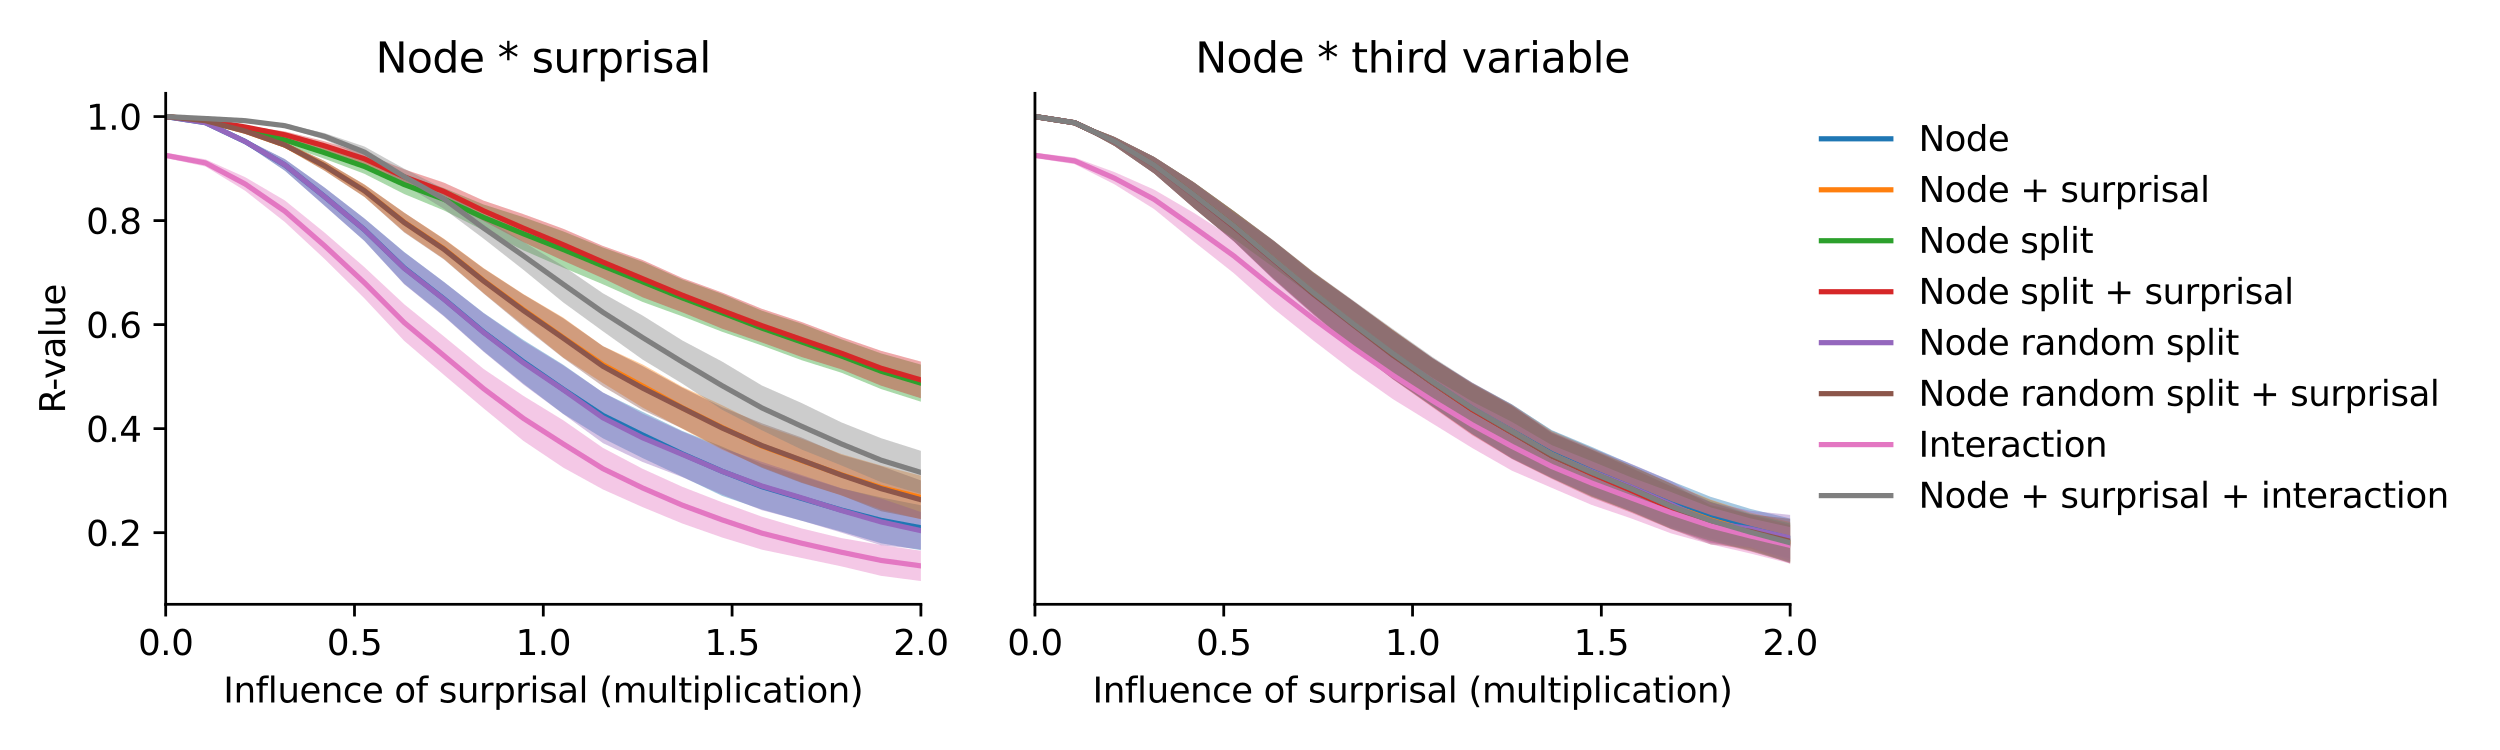 <?xml version="1.0" encoding="utf-8" standalone="no"?>
<!DOCTYPE svg PUBLIC "-//W3C//DTD SVG 1.1//EN"
  "http://www.w3.org/Graphics/SVG/1.1/DTD/svg11.dtd">
<svg xmlns:xlink="http://www.w3.org/1999/xlink" width="720pt" height="216pt" viewBox="0 0 720 216" xmlns="http://www.w3.org/2000/svg" version="1.1">
 <defs>
  <style type="text/css">*{stroke-linejoin: round; stroke-linecap: butt}</style>
 </defs>
 <g id="figure_1">
  <g id="patch_1">
   <path d="M 0 216 
L 720 216 
L 720 0 
L 0 0 
z
" style="fill: #ffffff"/>
  </g>
  <g id="axes_1">
   <g id="patch_2">
    <path d="M 47.72 174.04 
L 265.215 174.04 
L 265.215 26.88 
L 47.72 26.88 
z
" style="fill: #ffffff"/>
   </g>
   <g id="PolyCollection_1">
    <path d="M 47.72 33.569 
L 47.72 33.569 
L 59.167 35.587 
L 70.614 41.447 
L 82.061 49.201 
L 93.508 59.249 
L 104.956 69.384 
L 116.403 81.74 
L 127.85 90.971 
L 139.297 101.178 
L 150.744 110.507 
L 162.191 119.184 
L 173.638 126.24 
L 185.085 131.941 
L 196.532 137.318 
L 207.979 142.823 
L 219.427 146.744 
L 230.874 149.972 
L 242.321 153.114 
L 253.768 156.461 
L 265.215 158.475 
L 265.215 145.524 
L 265.215 145.524 
L 253.768 143.266 
L 242.321 140.676 
L 230.874 137.116 
L 219.427 133.585 
L 207.979 128.634 
L 196.532 124.135 
L 185.085 118.618 
L 173.638 113.053 
L 162.191 105.03 
L 150.744 97.915 
L 139.297 90.129 
L 127.85 81.204 
L 116.403 72.581 
L 104.956 62.929 
L 93.508 54.06 
L 82.061 45.85 
L 70.614 40.083 
L 59.167 35.065 
L 47.72 33.569 
z
" clip-path="url(#p3dd2cc34b3)" style="fill: #1f77b4; fill-opacity: 0.4"/>
   </g>
   <g id="PolyCollection_2">
    <path d="M 47.72 33.569 
L 47.72 33.569 
L 59.167 34.904 
L 70.614 38.103 
L 82.061 42.566 
L 93.508 49.161 
L 104.956 56.701 
L 116.403 66.764 
L 127.85 74.563 
L 139.297 84.445 
L 150.744 93.707 
L 162.191 102.965 
L 173.638 110.347 
L 185.085 117.396 
L 196.532 123.494 
L 207.979 129.55 
L 219.427 134.528 
L 230.874 138.934 
L 242.321 142.704 
L 253.768 146.776 
L 265.215 149.563 
L 265.215 136.987 
L 265.215 136.987 
L 253.768 134.085 
L 242.321 130.751 
L 230.874 126.36 
L 219.427 122.405 
L 207.979 116.7 
L 196.532 111.414 
L 185.085 104.981 
L 173.638 99.681 
L 162.191 91.455 
L 150.744 84.703 
L 139.297 77.233 
L 127.85 68.759 
L 116.403 61.252 
L 104.956 53.127 
L 93.508 46.401 
L 82.061 41.016 
L 70.614 37.448 
L 59.167 34.624 
L 47.72 33.569 
z
" clip-path="url(#p3dd2cc34b3)" style="fill: #ff7f0e; fill-opacity: 0.4"/>
   </g>
   <g id="PolyCollection_3">
    <path d="M 47.72 33.569 
L 47.72 33.569 
L 59.167 35.055 
L 70.614 38.088 
L 82.061 41.717 
L 93.508 45.755 
L 104.956 50.06 
L 116.403 55.882 
L 127.85 60.607 
L 139.297 66.384 
L 150.744 72.104 
L 162.191 77.08 
L 173.638 81.884 
L 185.085 86.966 
L 196.532 91.123 
L 207.979 95.555 
L 219.427 99.516 
L 230.874 103.748 
L 242.321 107.349 
L 253.768 112.06 
L 265.215 115.691 
L 265.215 105.007 
L 265.215 105.007 
L 253.768 101.787 
L 242.321 97.713 
L 230.874 93.23 
L 219.427 89.483 
L 207.979 84.642 
L 196.532 80.497 
L 185.085 75.378 
L 173.638 71.295 
L 162.191 66.627 
L 150.744 62.562 
L 139.297 58.9 
L 127.85 54.167 
L 116.403 50.424 
L 104.956 45.839 
L 93.508 42.245 
L 82.061 38.905 
L 70.614 36.797 
L 59.167 34.763 
L 47.72 33.569 
z
" clip-path="url(#p3dd2cc34b3)" style="fill: #2ca02c; fill-opacity: 0.4"/>
   </g>
   <g id="PolyCollection_4">
    <path d="M 47.72 33.57 
L 47.72 33.57 
L 59.167 34.775 
L 70.614 36.971 
L 82.061 39.806 
L 93.508 43.335 
L 104.956 47.339 
L 116.403 53.062 
L 127.85 57.752 
L 139.297 63.671 
L 150.744 69.751 
L 162.191 75.078 
L 173.638 80.142 
L 185.085 85.647 
L 196.532 89.974 
L 207.979 94.667 
L 219.427 98.641 
L 230.874 102.828 
L 242.321 106.387 
L 253.768 111.094 
L 265.215 114.708 
L 265.215 104.133 
L 265.215 104.133 
L 253.768 101.038 
L 242.321 97.077 
L 230.874 92.744 
L 219.427 88.941 
L 207.979 84.254 
L 196.532 80.085 
L 185.085 74.893 
L 173.638 70.831 
L 162.191 65.876 
L 150.744 61.672 
L 139.297 57.79 
L 127.85 52.601 
L 116.403 48.767 
L 104.956 44.132 
L 93.508 40.692 
L 82.061 37.859 
L 70.614 36.179 
L 59.167 34.574 
L 47.72 33.57 
z
" clip-path="url(#p3dd2cc34b3)" style="fill: #d62728; fill-opacity: 0.4"/>
   </g>
   <g id="PolyCollection_5">
    <path d="M 47.72 33.569 
L 47.72 33.569 
L 59.167 35.589 
L 70.614 41.461 
L 82.061 49.157 
L 93.508 59.306 
L 104.956 69.407 
L 116.403 81.879 
L 127.85 91.14 
L 139.297 101.323 
L 150.744 110.764 
L 162.191 119.236 
L 173.638 127.615 
L 185.085 133.06 
L 196.532 137.434 
L 207.979 142.457 
L 219.427 146.948 
L 230.874 149.978 
L 242.321 153.402 
L 253.768 157.049 
L 265.215 158.22 
L 265.215 147.451 
L 265.215 147.451 
L 253.768 143.575 
L 242.321 140.634 
L 230.874 136.805 
L 219.427 133.02 
L 207.979 129.04 
L 196.532 124.312 
L 185.085 119.13 
L 173.638 113.039 
L 162.191 105.231 
L 150.744 98.249 
L 139.297 90.213 
L 127.85 81.215 
L 116.403 72.644 
L 104.956 62.947 
L 93.508 54.042 
L 82.061 45.836 
L 70.614 40.072 
L 59.167 35.07 
L 47.72 33.569 
z
" clip-path="url(#p3dd2cc34b3)" style="fill: #9467bd; fill-opacity: 0.4"/>
   </g>
   <g id="PolyCollection_6">
    <path d="M 47.72 33.57 
L 47.72 33.57 
L 59.167 34.907 
L 70.614 38.11 
L 82.061 42.564 
L 93.508 49.215 
L 104.956 56.743 
L 116.403 66.945 
L 127.85 74.721 
L 139.297 84.56 
L 150.744 94.072 
L 162.191 103.095 
L 173.638 111.276 
L 185.085 118.11 
L 196.532 123.415 
L 207.979 129.256 
L 219.427 134.747 
L 230.874 139.088 
L 242.321 142.668 
L 253.768 147.241 
L 265.215 149.496 
L 265.215 138.362 
L 265.215 138.362 
L 253.768 134.238 
L 242.321 131.001 
L 230.874 126.003 
L 219.427 121.905 
L 207.979 117.273 
L 196.532 111.672 
L 185.085 105.449 
L 173.638 99.692 
L 162.191 91.654 
L 150.744 84.803 
L 139.297 77.339 
L 127.85 68.858 
L 116.403 61.228 
L 104.956 53.162 
L 93.508 46.377 
L 82.061 40.995 
L 70.614 37.439 
L 59.167 34.624 
L 47.72 33.57 
z
" clip-path="url(#p3dd2cc34b3)" style="fill: #8c564b; fill-opacity: 0.4"/>
   </g>
   <g id="PolyCollection_7">
    <path d="M 47.72 43.974 
L 47.72 45.524 
L 59.167 47.953 
L 70.614 54.961 
L 82.061 63.97 
L 93.508 74.612 
L 104.956 85.936 
L 116.403 98.167 
L 127.85 107.964 
L 139.297 117.625 
L 150.744 126.981 
L 162.191 134.661 
L 173.638 140.961 
L 185.085 146.063 
L 196.532 150.785 
L 207.979 154.804 
L 219.427 158.305 
L 230.874 160.712 
L 242.321 163.121 
L 253.768 165.852 
L 265.215 167.351 
L 265.215 158.604 
L 265.215 158.604 
L 253.768 156.964 
L 242.321 154.966 
L 230.874 152.19 
L 219.427 148.806 
L 207.979 144.66 
L 196.532 140.211 
L 185.085 135.02 
L 173.638 128.988 
L 162.191 121.023 
L 150.744 114.018 
L 139.297 106.275 
L 127.85 96.88 
L 116.403 87.617 
L 104.956 76.939 
L 93.508 67.015 
L 82.061 57.744 
L 70.614 51.033 
L 59.167 45.888 
L 47.72 43.974 
z
" clip-path="url(#p3dd2cc34b3)" style="fill: #e377c2; fill-opacity: 0.4"/>
   </g>
   <g id="PolyCollection_8">
    <path d="M 47.72 33.569 
L 47.72 33.569 
L 59.167 34.182 
L 70.614 34.924 
L 82.061 36.739 
L 93.508 40.235 
L 104.956 45.425 
L 116.403 53.139 
L 127.85 60.183 
L 139.297 68.747 
L 150.744 77.715 
L 162.191 87.082 
L 173.638 95.404 
L 185.085 103.578 
L 196.532 110.506 
L 207.979 118.032 
L 219.427 123.929 
L 230.874 129.473 
L 242.321 134.053 
L 253.768 138.871 
L 265.215 142.273 
L 265.215 129.842 
L 265.215 129.842 
L 253.768 126.206 
L 242.321 121.65 
L 230.874 116.077 
L 219.427 111.025 
L 207.979 104.138 
L 196.532 98.065 
L 185.085 90.884 
L 173.638 84.469 
L 162.191 76.626 
L 150.744 69.639 
L 139.297 62.668 
L 127.85 54.39 
L 116.403 48.576 
L 104.956 42.199 
L 93.508 38.347 
L 82.061 35.678 
L 70.614 34.601 
L 59.167 34.092 
L 47.72 33.569 
z
" clip-path="url(#p3dd2cc34b3)" style="fill: #7f7f7f; fill-opacity: 0.4"/>
   </g>
   <g id="matplotlib.axis_1">
    <g id="xtick_1">
     <g id="line2d_1">
      <defs>
       <path id="m1a118c724c" d="M 0 0 
L 0 3.5 
" style="stroke: #000000; stroke-width: 0.8"/>
      </defs>
      <g>
       <use xlink:href="#m1a118c724c" x="47.72" y="174.04" style="stroke: #000000; stroke-width: 0.8"/>
      </g>
     </g>
     <g id="text_1">
      <!-- 0.0 -->
      <g transform="translate(39.768 188.638)scale(0.1 -0.1)">
       <defs>
        <path id="DejaVuSans-30" d="M 2034 4250 
Q 1547 4250 1301 3770 
Q 1056 3291 1056 2328 
Q 1056 1369 1301 889 
Q 1547 409 2034 409 
Q 2525 409 2770 889 
Q 3016 1369 3016 2328 
Q 3016 3291 2770 3770 
Q 2525 4250 2034 4250 
z
M 2034 4750 
Q 2819 4750 3233 4129 
Q 3647 3509 3647 2328 
Q 3647 1150 3233 529 
Q 2819 -91 2034 -91 
Q 1250 -91 836 529 
Q 422 1150 422 2328 
Q 422 3509 836 4129 
Q 1250 4750 2034 4750 
z
" transform="scale(0.016)"/>
        <path id="DejaVuSans-2e" d="M 684 794 
L 1344 794 
L 1344 0 
L 684 0 
L 684 794 
z
" transform="scale(0.016)"/>
       </defs>
       <use xlink:href="#DejaVuSans-30"/>
       <use xlink:href="#DejaVuSans-2e" x="63.623"/>
       <use xlink:href="#DejaVuSans-30" x="95.41"/>
      </g>
     </g>
    </g>
    <g id="xtick_2">
     <g id="line2d_2">
      <g>
       <use xlink:href="#m1a118c724c" x="102.094" y="174.04" style="stroke: #000000; stroke-width: 0.8"/>
      </g>
     </g>
     <g id="text_2">
      <!-- 0.5 -->
      <g transform="translate(94.142 188.638)scale(0.1 -0.1)">
       <defs>
        <path id="DejaVuSans-35" d="M 691 4666 
L 3169 4666 
L 3169 4134 
L 1269 4134 
L 1269 2991 
Q 1406 3038 1543 3061 
Q 1681 3084 1819 3084 
Q 2600 3084 3056 2656 
Q 3513 2228 3513 1497 
Q 3513 744 3044 326 
Q 2575 -91 1722 -91 
Q 1428 -91 1123 -41 
Q 819 9 494 109 
L 494 744 
Q 775 591 1075 516 
Q 1375 441 1709 441 
Q 2250 441 2565 725 
Q 2881 1009 2881 1497 
Q 2881 1984 2565 2268 
Q 2250 2553 1709 2553 
Q 1456 2553 1204 2497 
Q 953 2441 691 2322 
L 691 4666 
z
" transform="scale(0.016)"/>
       </defs>
       <use xlink:href="#DejaVuSans-30"/>
       <use xlink:href="#DejaVuSans-2e" x="63.623"/>
       <use xlink:href="#DejaVuSans-35" x="95.41"/>
      </g>
     </g>
    </g>
    <g id="xtick_3">
     <g id="line2d_3">
      <g>
       <use xlink:href="#m1a118c724c" x="156.468" y="174.04" style="stroke: #000000; stroke-width: 0.8"/>
      </g>
     </g>
     <g id="text_3">
      <!-- 1.0 -->
      <g transform="translate(148.516 188.638)scale(0.1 -0.1)">
       <defs>
        <path id="DejaVuSans-31" d="M 794 531 
L 1825 531 
L 1825 4091 
L 703 3866 
L 703 4441 
L 1819 4666 
L 2450 4666 
L 2450 531 
L 3481 531 
L 3481 0 
L 794 0 
L 794 531 
z
" transform="scale(0.016)"/>
       </defs>
       <use xlink:href="#DejaVuSans-31"/>
       <use xlink:href="#DejaVuSans-2e" x="63.623"/>
       <use xlink:href="#DejaVuSans-30" x="95.41"/>
      </g>
     </g>
    </g>
    <g id="xtick_4">
     <g id="line2d_4">
      <g>
       <use xlink:href="#m1a118c724c" x="210.841" y="174.04" style="stroke: #000000; stroke-width: 0.8"/>
      </g>
     </g>
     <g id="text_4">
      <!-- 1.5 -->
      <g transform="translate(202.89 188.638)scale(0.1 -0.1)">
       <use xlink:href="#DejaVuSans-31"/>
       <use xlink:href="#DejaVuSans-2e" x="63.623"/>
       <use xlink:href="#DejaVuSans-35" x="95.41"/>
      </g>
     </g>
    </g>
    <g id="xtick_5">
     <g id="line2d_5">
      <g>
       <use xlink:href="#m1a118c724c" x="265.215" y="174.04" style="stroke: #000000; stroke-width: 0.8"/>
      </g>
     </g>
     <g id="text_5">
      <!-- 2.0 -->
      <g transform="translate(257.263 188.638)scale(0.1 -0.1)">
       <defs>
        <path id="DejaVuSans-32" d="M 1228 531 
L 3431 531 
L 3431 0 
L 469 0 
L 469 531 
Q 828 903 1448 1529 
Q 2069 2156 2228 2338 
Q 2531 2678 2651 2914 
Q 2772 3150 2772 3378 
Q 2772 3750 2511 3984 
Q 2250 4219 1831 4219 
Q 1534 4219 1204 4116 
Q 875 4013 500 3803 
L 500 4441 
Q 881 4594 1212 4672 
Q 1544 4750 1819 4750 
Q 2544 4750 2975 4387 
Q 3406 4025 3406 3419 
Q 3406 3131 3298 2873 
Q 3191 2616 2906 2266 
Q 2828 2175 2409 1742 
Q 1991 1309 1228 531 
z
" transform="scale(0.016)"/>
       </defs>
       <use xlink:href="#DejaVuSans-32"/>
       <use xlink:href="#DejaVuSans-2e" x="63.623"/>
       <use xlink:href="#DejaVuSans-30" x="95.41"/>
      </g>
     </g>
    </g>
    <g id="text_6">
     <!-- Influence of surprisal (multiplication) -->
     <g transform="translate(64.321 202.317)scale(0.1 -0.1)">
      <defs>
       <path id="DejaVuSans-49" d="M 628 4666 
L 1259 4666 
L 1259 0 
L 628 0 
L 628 4666 
z
" transform="scale(0.016)"/>
       <path id="DejaVuSans-6e" d="M 3513 2113 
L 3513 0 
L 2938 0 
L 2938 2094 
Q 2938 2591 2744 2837 
Q 2550 3084 2163 3084 
Q 1697 3084 1428 2787 
Q 1159 2491 1159 1978 
L 1159 0 
L 581 0 
L 581 3500 
L 1159 3500 
L 1159 2956 
Q 1366 3272 1645 3428 
Q 1925 3584 2291 3584 
Q 2894 3584 3203 3211 
Q 3513 2838 3513 2113 
z
" transform="scale(0.016)"/>
       <path id="DejaVuSans-66" d="M 2375 4863 
L 2375 4384 
L 1825 4384 
Q 1516 4384 1395 4259 
Q 1275 4134 1275 3809 
L 1275 3500 
L 2222 3500 
L 2222 3053 
L 1275 3053 
L 1275 0 
L 697 0 
L 697 3053 
L 147 3053 
L 147 3500 
L 697 3500 
L 697 3744 
Q 697 4328 969 4595 
Q 1241 4863 1831 4863 
L 2375 4863 
z
" transform="scale(0.016)"/>
       <path id="DejaVuSans-6c" d="M 603 4863 
L 1178 4863 
L 1178 0 
L 603 0 
L 603 4863 
z
" transform="scale(0.016)"/>
       <path id="DejaVuSans-75" d="M 544 1381 
L 544 3500 
L 1119 3500 
L 1119 1403 
Q 1119 906 1312 657 
Q 1506 409 1894 409 
Q 2359 409 2629 706 
Q 2900 1003 2900 1516 
L 2900 3500 
L 3475 3500 
L 3475 0 
L 2900 0 
L 2900 538 
Q 2691 219 2414 64 
Q 2138 -91 1772 -91 
Q 1169 -91 856 284 
Q 544 659 544 1381 
z
M 1991 3584 
L 1991 3584 
z
" transform="scale(0.016)"/>
       <path id="DejaVuSans-65" d="M 3597 1894 
L 3597 1613 
L 953 1613 
Q 991 1019 1311 708 
Q 1631 397 2203 397 
Q 2534 397 2845 478 
Q 3156 559 3463 722 
L 3463 178 
Q 3153 47 2828 -22 
Q 2503 -91 2169 -91 
Q 1331 -91 842 396 
Q 353 884 353 1716 
Q 353 2575 817 3079 
Q 1281 3584 2069 3584 
Q 2775 3584 3186 3129 
Q 3597 2675 3597 1894 
z
M 3022 2063 
Q 3016 2534 2758 2815 
Q 2500 3097 2075 3097 
Q 1594 3097 1305 2825 
Q 1016 2553 972 2059 
L 3022 2063 
z
" transform="scale(0.016)"/>
       <path id="DejaVuSans-63" d="M 3122 3366 
L 3122 2828 
Q 2878 2963 2633 3030 
Q 2388 3097 2138 3097 
Q 1578 3097 1268 2742 
Q 959 2388 959 1747 
Q 959 1106 1268 751 
Q 1578 397 2138 397 
Q 2388 397 2633 464 
Q 2878 531 3122 666 
L 3122 134 
Q 2881 22 2623 -34 
Q 2366 -91 2075 -91 
Q 1284 -91 818 406 
Q 353 903 353 1747 
Q 353 2603 823 3093 
Q 1294 3584 2113 3584 
Q 2378 3584 2631 3529 
Q 2884 3475 3122 3366 
z
" transform="scale(0.016)"/>
       <path id="DejaVuSans-20" transform="scale(0.016)"/>
       <path id="DejaVuSans-6f" d="M 1959 3097 
Q 1497 3097 1228 2736 
Q 959 2375 959 1747 
Q 959 1119 1226 758 
Q 1494 397 1959 397 
Q 2419 397 2687 759 
Q 2956 1122 2956 1747 
Q 2956 2369 2687 2733 
Q 2419 3097 1959 3097 
z
M 1959 3584 
Q 2709 3584 3137 3096 
Q 3566 2609 3566 1747 
Q 3566 888 3137 398 
Q 2709 -91 1959 -91 
Q 1206 -91 779 398 
Q 353 888 353 1747 
Q 353 2609 779 3096 
Q 1206 3584 1959 3584 
z
" transform="scale(0.016)"/>
       <path id="DejaVuSans-73" d="M 2834 3397 
L 2834 2853 
Q 2591 2978 2328 3040 
Q 2066 3103 1784 3103 
Q 1356 3103 1142 2972 
Q 928 2841 928 2578 
Q 928 2378 1081 2264 
Q 1234 2150 1697 2047 
L 1894 2003 
Q 2506 1872 2764 1633 
Q 3022 1394 3022 966 
Q 3022 478 2636 193 
Q 2250 -91 1575 -91 
Q 1294 -91 989 -36 
Q 684 19 347 128 
L 347 722 
Q 666 556 975 473 
Q 1284 391 1588 391 
Q 1994 391 2212 530 
Q 2431 669 2431 922 
Q 2431 1156 2273 1281 
Q 2116 1406 1581 1522 
L 1381 1569 
Q 847 1681 609 1914 
Q 372 2147 372 2553 
Q 372 3047 722 3315 
Q 1072 3584 1716 3584 
Q 2034 3584 2315 3537 
Q 2597 3491 2834 3397 
z
" transform="scale(0.016)"/>
       <path id="DejaVuSans-72" d="M 2631 2963 
Q 2534 3019 2420 3045 
Q 2306 3072 2169 3072 
Q 1681 3072 1420 2755 
Q 1159 2438 1159 1844 
L 1159 0 
L 581 0 
L 581 3500 
L 1159 3500 
L 1159 2956 
Q 1341 3275 1631 3429 
Q 1922 3584 2338 3584 
Q 2397 3584 2469 3576 
Q 2541 3569 2628 3553 
L 2631 2963 
z
" transform="scale(0.016)"/>
       <path id="DejaVuSans-70" d="M 1159 525 
L 1159 -1331 
L 581 -1331 
L 581 3500 
L 1159 3500 
L 1159 2969 
Q 1341 3281 1617 3432 
Q 1894 3584 2278 3584 
Q 2916 3584 3314 3078 
Q 3713 2572 3713 1747 
Q 3713 922 3314 415 
Q 2916 -91 2278 -91 
Q 1894 -91 1617 61 
Q 1341 213 1159 525 
z
M 3116 1747 
Q 3116 2381 2855 2742 
Q 2594 3103 2138 3103 
Q 1681 3103 1420 2742 
Q 1159 2381 1159 1747 
Q 1159 1113 1420 752 
Q 1681 391 2138 391 
Q 2594 391 2855 752 
Q 3116 1113 3116 1747 
z
" transform="scale(0.016)"/>
       <path id="DejaVuSans-69" d="M 603 3500 
L 1178 3500 
L 1178 0 
L 603 0 
L 603 3500 
z
M 603 4863 
L 1178 4863 
L 1178 4134 
L 603 4134 
L 603 4863 
z
" transform="scale(0.016)"/>
       <path id="DejaVuSans-61" d="M 2194 1759 
Q 1497 1759 1228 1600 
Q 959 1441 959 1056 
Q 959 750 1161 570 
Q 1363 391 1709 391 
Q 2188 391 2477 730 
Q 2766 1069 2766 1631 
L 2766 1759 
L 2194 1759 
z
M 3341 1997 
L 3341 0 
L 2766 0 
L 2766 531 
Q 2569 213 2275 61 
Q 1981 -91 1556 -91 
Q 1019 -91 701 211 
Q 384 513 384 1019 
Q 384 1609 779 1909 
Q 1175 2209 1959 2209 
L 2766 2209 
L 2766 2266 
Q 2766 2663 2505 2880 
Q 2244 3097 1772 3097 
Q 1472 3097 1187 3025 
Q 903 2953 641 2809 
L 641 3341 
Q 956 3463 1253 3523 
Q 1550 3584 1831 3584 
Q 2591 3584 2966 3190 
Q 3341 2797 3341 1997 
z
" transform="scale(0.016)"/>
       <path id="DejaVuSans-28" d="M 1984 4856 
Q 1566 4138 1362 3434 
Q 1159 2731 1159 2009 
Q 1159 1288 1364 580 
Q 1569 -128 1984 -844 
L 1484 -844 
Q 1016 -109 783 600 
Q 550 1309 550 2009 
Q 550 2706 781 3412 
Q 1013 4119 1484 4856 
L 1984 4856 
z
" transform="scale(0.016)"/>
       <path id="DejaVuSans-6d" d="M 3328 2828 
Q 3544 3216 3844 3400 
Q 4144 3584 4550 3584 
Q 5097 3584 5394 3201 
Q 5691 2819 5691 2113 
L 5691 0 
L 5113 0 
L 5113 2094 
Q 5113 2597 4934 2840 
Q 4756 3084 4391 3084 
Q 3944 3084 3684 2787 
Q 3425 2491 3425 1978 
L 3425 0 
L 2847 0 
L 2847 2094 
Q 2847 2600 2669 2842 
Q 2491 3084 2119 3084 
Q 1678 3084 1418 2786 
Q 1159 2488 1159 1978 
L 1159 0 
L 581 0 
L 581 3500 
L 1159 3500 
L 1159 2956 
Q 1356 3278 1631 3431 
Q 1906 3584 2284 3584 
Q 2666 3584 2933 3390 
Q 3200 3197 3328 2828 
z
" transform="scale(0.016)"/>
       <path id="DejaVuSans-74" d="M 1172 4494 
L 1172 3500 
L 2356 3500 
L 2356 3053 
L 1172 3053 
L 1172 1153 
Q 1172 725 1289 603 
Q 1406 481 1766 481 
L 2356 481 
L 2356 0 
L 1766 0 
Q 1100 0 847 248 
Q 594 497 594 1153 
L 594 3053 
L 172 3053 
L 172 3500 
L 594 3500 
L 594 4494 
L 1172 4494 
z
" transform="scale(0.016)"/>
       <path id="DejaVuSans-29" d="M 513 4856 
L 1013 4856 
Q 1481 4119 1714 3412 
Q 1947 2706 1947 2009 
Q 1947 1309 1714 600 
Q 1481 -109 1013 -844 
L 513 -844 
Q 928 -128 1133 580 
Q 1338 1288 1338 2009 
Q 1338 2731 1133 3434 
Q 928 4138 513 4856 
z
" transform="scale(0.016)"/>
      </defs>
      <use xlink:href="#DejaVuSans-49"/>
      <use xlink:href="#DejaVuSans-6e" x="29.492"/>
      <use xlink:href="#DejaVuSans-66" x="92.871"/>
      <use xlink:href="#DejaVuSans-6c" x="128.076"/>
      <use xlink:href="#DejaVuSans-75" x="155.859"/>
      <use xlink:href="#DejaVuSans-65" x="219.238"/>
      <use xlink:href="#DejaVuSans-6e" x="280.762"/>
      <use xlink:href="#DejaVuSans-63" x="344.141"/>
      <use xlink:href="#DejaVuSans-65" x="399.121"/>
      <use xlink:href="#DejaVuSans-20" x="460.645"/>
      <use xlink:href="#DejaVuSans-6f" x="492.432"/>
      <use xlink:href="#DejaVuSans-66" x="553.613"/>
      <use xlink:href="#DejaVuSans-20" x="588.818"/>
      <use xlink:href="#DejaVuSans-73" x="620.605"/>
      <use xlink:href="#DejaVuSans-75" x="672.705"/>
      <use xlink:href="#DejaVuSans-72" x="736.084"/>
      <use xlink:href="#DejaVuSans-70" x="777.197"/>
      <use xlink:href="#DejaVuSans-72" x="840.674"/>
      <use xlink:href="#DejaVuSans-69" x="881.787"/>
      <use xlink:href="#DejaVuSans-73" x="909.57"/>
      <use xlink:href="#DejaVuSans-61" x="961.67"/>
      <use xlink:href="#DejaVuSans-6c" x="1022.949"/>
      <use xlink:href="#DejaVuSans-20" x="1050.732"/>
      <use xlink:href="#DejaVuSans-28" x="1082.52"/>
      <use xlink:href="#DejaVuSans-6d" x="1121.533"/>
      <use xlink:href="#DejaVuSans-75" x="1218.945"/>
      <use xlink:href="#DejaVuSans-6c" x="1282.324"/>
      <use xlink:href="#DejaVuSans-74" x="1310.107"/>
      <use xlink:href="#DejaVuSans-69" x="1349.316"/>
      <use xlink:href="#DejaVuSans-70" x="1377.1"/>
      <use xlink:href="#DejaVuSans-6c" x="1440.576"/>
      <use xlink:href="#DejaVuSans-69" x="1468.359"/>
      <use xlink:href="#DejaVuSans-63" x="1496.143"/>
      <use xlink:href="#DejaVuSans-61" x="1551.123"/>
      <use xlink:href="#DejaVuSans-74" x="1612.402"/>
      <use xlink:href="#DejaVuSans-69" x="1651.611"/>
      <use xlink:href="#DejaVuSans-6f" x="1679.395"/>
      <use xlink:href="#DejaVuSans-6e" x="1740.576"/>
      <use xlink:href="#DejaVuSans-29" x="1803.955"/>
     </g>
    </g>
   </g>
   <g id="matplotlib.axis_2">
    <g id="ytick_1">
     <g id="line2d_6">
      <defs>
       <path id="m45be06b576" d="M 0 0 
L -3.5 0 
" style="stroke: #000000; stroke-width: 0.8"/>
      </defs>
      <g>
       <use xlink:href="#m45be06b576" x="47.72" y="153.402" style="stroke: #000000; stroke-width: 0.8"/>
      </g>
     </g>
     <g id="text_7">
      <!-- 0.2 -->
      <g transform="translate(24.817 157.201)scale(0.1 -0.1)">
       <use xlink:href="#DejaVuSans-30"/>
       <use xlink:href="#DejaVuSans-2e" x="63.623"/>
       <use xlink:href="#DejaVuSans-32" x="95.41"/>
      </g>
     </g>
    </g>
    <g id="ytick_2">
     <g id="line2d_7">
      <g>
       <use xlink:href="#m45be06b576" x="47.72" y="123.444" style="stroke: #000000; stroke-width: 0.8"/>
      </g>
     </g>
     <g id="text_8">
      <!-- 0.4 -->
      <g transform="translate(24.817 127.243)scale(0.1 -0.1)">
       <defs>
        <path id="DejaVuSans-34" d="M 2419 4116 
L 825 1625 
L 2419 1625 
L 2419 4116 
z
M 2253 4666 
L 3047 4666 
L 3047 1625 
L 3713 1625 
L 3713 1100 
L 3047 1100 
L 3047 0 
L 2419 0 
L 2419 1100 
L 313 1100 
L 313 1709 
L 2253 4666 
z
" transform="scale(0.016)"/>
       </defs>
       <use xlink:href="#DejaVuSans-30"/>
       <use xlink:href="#DejaVuSans-2e" x="63.623"/>
       <use xlink:href="#DejaVuSans-34" x="95.41"/>
      </g>
     </g>
    </g>
    <g id="ytick_3">
     <g id="line2d_8">
      <g>
       <use xlink:href="#m45be06b576" x="47.72" y="93.486" style="stroke: #000000; stroke-width: 0.8"/>
      </g>
     </g>
     <g id="text_9">
      <!-- 0.6 -->
      <g transform="translate(24.817 97.285)scale(0.1 -0.1)">
       <defs>
        <path id="DejaVuSans-36" d="M 2113 2584 
Q 1688 2584 1439 2293 
Q 1191 2003 1191 1497 
Q 1191 994 1439 701 
Q 1688 409 2113 409 
Q 2538 409 2786 701 
Q 3034 994 3034 1497 
Q 3034 2003 2786 2293 
Q 2538 2584 2113 2584 
z
M 3366 4563 
L 3366 3988 
Q 3128 4100 2886 4159 
Q 2644 4219 2406 4219 
Q 1781 4219 1451 3797 
Q 1122 3375 1075 2522 
Q 1259 2794 1537 2939 
Q 1816 3084 2150 3084 
Q 2853 3084 3261 2657 
Q 3669 2231 3669 1497 
Q 3669 778 3244 343 
Q 2819 -91 2113 -91 
Q 1303 -91 875 529 
Q 447 1150 447 2328 
Q 447 3434 972 4092 
Q 1497 4750 2381 4750 
Q 2619 4750 2861 4703 
Q 3103 4656 3366 4563 
z
" transform="scale(0.016)"/>
       </defs>
       <use xlink:href="#DejaVuSans-30"/>
       <use xlink:href="#DejaVuSans-2e" x="63.623"/>
       <use xlink:href="#DejaVuSans-36" x="95.41"/>
      </g>
     </g>
    </g>
    <g id="ytick_4">
     <g id="line2d_9">
      <g>
       <use xlink:href="#m45be06b576" x="47.72" y="63.527" style="stroke: #000000; stroke-width: 0.8"/>
      </g>
     </g>
     <g id="text_10">
      <!-- 0.8 -->
      <g transform="translate(24.817 67.327)scale(0.1 -0.1)">
       <defs>
        <path id="DejaVuSans-38" d="M 2034 2216 
Q 1584 2216 1326 1975 
Q 1069 1734 1069 1313 
Q 1069 891 1326 650 
Q 1584 409 2034 409 
Q 2484 409 2743 651 
Q 3003 894 3003 1313 
Q 3003 1734 2745 1975 
Q 2488 2216 2034 2216 
z
M 1403 2484 
Q 997 2584 770 2862 
Q 544 3141 544 3541 
Q 544 4100 942 4425 
Q 1341 4750 2034 4750 
Q 2731 4750 3128 4425 
Q 3525 4100 3525 3541 
Q 3525 3141 3298 2862 
Q 3072 2584 2669 2484 
Q 3125 2378 3379 2068 
Q 3634 1759 3634 1313 
Q 3634 634 3220 271 
Q 2806 -91 2034 -91 
Q 1263 -91 848 271 
Q 434 634 434 1313 
Q 434 1759 690 2068 
Q 947 2378 1403 2484 
z
M 1172 3481 
Q 1172 3119 1398 2916 
Q 1625 2713 2034 2713 
Q 2441 2713 2670 2916 
Q 2900 3119 2900 3481 
Q 2900 3844 2670 4047 
Q 2441 4250 2034 4250 
Q 1625 4250 1398 4047 
Q 1172 3844 1172 3481 
z
" transform="scale(0.016)"/>
       </defs>
       <use xlink:href="#DejaVuSans-30"/>
       <use xlink:href="#DejaVuSans-2e" x="63.623"/>
       <use xlink:href="#DejaVuSans-38" x="95.41"/>
      </g>
     </g>
    </g>
    <g id="ytick_5">
     <g id="line2d_10">
      <g>
       <use xlink:href="#m45be06b576" x="47.72" y="33.569" style="stroke: #000000; stroke-width: 0.8"/>
      </g>
     </g>
     <g id="text_11">
      <!-- 1.0 -->
      <g transform="translate(24.817 37.368)scale(0.1 -0.1)">
       <use xlink:href="#DejaVuSans-31"/>
       <use xlink:href="#DejaVuSans-2e" x="63.623"/>
       <use xlink:href="#DejaVuSans-30" x="95.41"/>
      </g>
     </g>
    </g>
    <g id="text_12">
     <!-- R-value -->
     <g transform="translate(18.737 119.065)rotate(-90)scale(0.1 -0.1)">
      <defs>
       <path id="DejaVuSans-52" d="M 2841 2188 
Q 3044 2119 3236 1894 
Q 3428 1669 3622 1275 
L 4263 0 
L 3584 0 
L 2988 1197 
Q 2756 1666 2539 1819 
Q 2322 1972 1947 1972 
L 1259 1972 
L 1259 0 
L 628 0 
L 628 4666 
L 2053 4666 
Q 2853 4666 3247 4331 
Q 3641 3997 3641 3322 
Q 3641 2881 3436 2590 
Q 3231 2300 2841 2188 
z
M 1259 4147 
L 1259 2491 
L 2053 2491 
Q 2509 2491 2742 2702 
Q 2975 2913 2975 3322 
Q 2975 3731 2742 3939 
Q 2509 4147 2053 4147 
L 1259 4147 
z
" transform="scale(0.016)"/>
       <path id="DejaVuSans-2d" d="M 313 2009 
L 1997 2009 
L 1997 1497 
L 313 1497 
L 313 2009 
z
" transform="scale(0.016)"/>
       <path id="DejaVuSans-76" d="M 191 3500 
L 800 3500 
L 1894 563 
L 2988 3500 
L 3597 3500 
L 2284 0 
L 1503 0 
L 191 3500 
z
" transform="scale(0.016)"/>
      </defs>
      <use xlink:href="#DejaVuSans-52"/>
      <use xlink:href="#DejaVuSans-2d" x="65.482"/>
      <use xlink:href="#DejaVuSans-76" x="98.941"/>
      <use xlink:href="#DejaVuSans-61" x="158.121"/>
      <use xlink:href="#DejaVuSans-6c" x="219.4"/>
      <use xlink:href="#DejaVuSans-75" x="247.184"/>
      <use xlink:href="#DejaVuSans-65" x="310.562"/>
     </g>
    </g>
   </g>
   <g id="line2d_11">
    <path d="M 47.72 33.569 
L 59.167 35.326 
L 70.614 40.765 
L 82.061 47.526 
L 93.508 56.655 
L 104.956 66.156 
L 116.403 77.161 
L 127.85 86.088 
L 139.297 95.653 
L 150.744 104.211 
L 162.191 112.107 
L 173.638 119.646 
L 185.085 125.28 
L 196.532 130.726 
L 207.979 135.729 
L 219.427 140.165 
L 230.874 143.544 
L 242.321 146.895 
L 253.768 149.863 
L 265.215 151.999 
" clip-path="url(#p3dd2cc34b3)" style="fill: none; stroke: #1f77b4; stroke-width: 1.5; stroke-linecap: square"/>
   </g>
   <g id="line2d_12">
    <path d="M 47.72 33.569 
L 59.167 34.764 
L 70.614 37.776 
L 82.061 41.791 
L 93.508 47.781 
L 104.956 54.914 
L 116.403 64.008 
L 127.85 71.661 
L 139.297 80.839 
L 150.744 89.205 
L 162.191 97.21 
L 173.638 105.014 
L 185.085 111.188 
L 196.532 117.454 
L 207.979 123.125 
L 219.427 128.466 
L 230.874 132.647 
L 242.321 136.727 
L 253.768 140.431 
L 265.215 143.275 
" clip-path="url(#p3dd2cc34b3)" style="fill: none; stroke: #ff7f0e; stroke-width: 1.5; stroke-linecap: square"/>
   </g>
   <g id="line2d_13">
    <path d="M 47.72 33.569 
L 59.167 34.909 
L 70.614 37.442 
L 82.061 40.311 
L 93.508 44 
L 104.956 47.95 
L 116.403 53.153 
L 127.85 57.387 
L 139.297 62.642 
L 150.744 67.333 
L 162.191 71.854 
L 173.638 76.589 
L 185.085 81.172 
L 196.532 85.81 
L 207.979 90.099 
L 219.427 94.5 
L 230.874 98.489 
L 242.321 102.531 
L 253.768 106.923 
L 265.215 110.349 
" clip-path="url(#p3dd2cc34b3)" style="fill: none; stroke: #2ca02c; stroke-width: 1.5; stroke-linecap: square"/>
   </g>
   <g id="line2d_14">
    <path d="M 47.72 33.57 
L 59.167 34.675 
L 70.614 36.575 
L 82.061 38.833 
L 93.508 42.014 
L 104.956 45.735 
L 116.403 50.915 
L 127.85 55.177 
L 139.297 60.731 
L 150.744 65.711 
L 162.191 70.477 
L 173.638 75.486 
L 185.085 80.27 
L 196.532 85.029 
L 207.979 89.461 
L 219.427 93.791 
L 230.874 97.786 
L 242.321 101.732 
L 253.768 106.066 
L 265.215 109.421 
" clip-path="url(#p3dd2cc34b3)" style="fill: none; stroke: #d62728; stroke-width: 1.5; stroke-linecap: square"/>
   </g>
   <g id="line2d_15">
    <path d="M 47.72 33.569 
L 59.167 35.33 
L 70.614 40.766 
L 82.061 47.497 
L 93.508 56.674 
L 104.956 66.177 
L 116.403 77.261 
L 127.85 86.178 
L 139.297 95.768 
L 150.744 104.506 
L 162.191 112.234 
L 173.638 120.327 
L 185.085 126.095 
L 196.532 130.873 
L 207.979 135.749 
L 219.427 139.984 
L 230.874 143.391 
L 242.321 147.018 
L 253.768 150.312 
L 265.215 152.835 
" clip-path="url(#p3dd2cc34b3)" style="fill: none; stroke: #9467bd; stroke-width: 1.5; stroke-linecap: square"/>
   </g>
   <g id="line2d_16">
    <path d="M 47.72 33.57 
L 59.167 34.766 
L 70.614 37.774 
L 82.061 41.78 
L 93.508 47.796 
L 104.956 54.953 
L 116.403 64.086 
L 127.85 71.79 
L 139.297 80.95 
L 150.744 89.438 
L 162.191 97.374 
L 173.638 105.484 
L 185.085 111.78 
L 196.532 117.543 
L 207.979 123.264 
L 219.427 128.326 
L 230.874 132.546 
L 242.321 136.835 
L 253.768 140.739 
L 265.215 143.929 
" clip-path="url(#p3dd2cc34b3)" style="fill: none; stroke: #8c564b; stroke-width: 1.5; stroke-linecap: square"/>
   </g>
   <g id="line2d_17">
    <path d="M 47.72 44.749 
L 59.167 46.921 
L 70.614 52.997 
L 82.061 60.857 
L 93.508 70.813 
L 104.956 81.437 
L 116.403 92.892 
L 127.85 102.422 
L 139.297 111.95 
L 150.744 120.499 
L 162.191 127.842 
L 173.638 134.975 
L 185.085 140.541 
L 196.532 145.498 
L 207.979 149.732 
L 219.427 153.555 
L 230.874 156.451 
L 242.321 159.043 
L 253.768 161.408 
L 265.215 162.977 
" clip-path="url(#p3dd2cc34b3)" style="fill: none; stroke: #e377c2; stroke-width: 1.5; stroke-linecap: square"/>
   </g>
   <g id="line2d_18">
    <path d="M 47.72 33.569 
L 59.167 34.137 
L 70.614 34.763 
L 82.061 36.209 
L 93.508 39.291 
L 104.956 43.812 
L 116.403 50.858 
L 127.85 57.286 
L 139.297 65.707 
L 150.744 73.677 
L 162.191 81.854 
L 173.638 89.937 
L 185.085 97.231 
L 196.532 104.285 
L 207.979 111.085 
L 219.427 117.477 
L 230.874 122.775 
L 242.321 127.851 
L 253.768 132.539 
L 265.215 136.058 
" clip-path="url(#p3dd2cc34b3)" style="fill: none; stroke: #7f7f7f; stroke-width: 1.5; stroke-linecap: square"/>
   </g>
   <g id="patch_3">
    <path d="M 47.72 174.04 
L 47.72 26.88 
" style="fill: none; stroke: #000000; stroke-width: 0.8; stroke-linejoin: miter; stroke-linecap: square"/>
   </g>
   <g id="patch_4">
    <path d="M 47.72 174.04 
L 265.215 174.04 
" style="fill: none; stroke: #000000; stroke-width: 0.8; stroke-linejoin: miter; stroke-linecap: square"/>
   </g>
   <g id="text_13">
    <!-- Node * surprisal -->
    <g transform="translate(108.186 20.88)scale(0.12 -0.12)">
     <defs>
      <path id="DejaVuSans-4e" d="M 628 4666 
L 1478 4666 
L 3547 763 
L 3547 4666 
L 4159 4666 
L 4159 0 
L 3309 0 
L 1241 3903 
L 1241 0 
L 628 0 
L 628 4666 
z
" transform="scale(0.016)"/>
      <path id="DejaVuSans-64" d="M 2906 2969 
L 2906 4863 
L 3481 4863 
L 3481 0 
L 2906 0 
L 2906 525 
Q 2725 213 2448 61 
Q 2172 -91 1784 -91 
Q 1150 -91 751 415 
Q 353 922 353 1747 
Q 353 2572 751 3078 
Q 1150 3584 1784 3584 
Q 2172 3584 2448 3432 
Q 2725 3281 2906 2969 
z
M 947 1747 
Q 947 1113 1208 752 
Q 1469 391 1925 391 
Q 2381 391 2643 752 
Q 2906 1113 2906 1747 
Q 2906 2381 2643 2742 
Q 2381 3103 1925 3103 
Q 1469 3103 1208 2742 
Q 947 2381 947 1747 
z
" transform="scale(0.016)"/>
      <path id="DejaVuSans-2a" d="M 3009 3897 
L 1888 3291 
L 3009 2681 
L 2828 2375 
L 1778 3009 
L 1778 1831 
L 1422 1831 
L 1422 3009 
L 372 2375 
L 191 2681 
L 1313 3291 
L 191 3897 
L 372 4206 
L 1422 3572 
L 1422 4750 
L 1778 4750 
L 1778 3572 
L 2828 4206 
L 3009 3897 
z
" transform="scale(0.016)"/>
     </defs>
     <use xlink:href="#DejaVuSans-4e"/>
     <use xlink:href="#DejaVuSans-6f" x="74.805"/>
     <use xlink:href="#DejaVuSans-64" x="135.986"/>
     <use xlink:href="#DejaVuSans-65" x="199.463"/>
     <use xlink:href="#DejaVuSans-20" x="260.986"/>
     <use xlink:href="#DejaVuSans-2a" x="292.773"/>
     <use xlink:href="#DejaVuSans-20" x="342.773"/>
     <use xlink:href="#DejaVuSans-73" x="374.561"/>
     <use xlink:href="#DejaVuSans-75" x="426.66"/>
     <use xlink:href="#DejaVuSans-72" x="490.039"/>
     <use xlink:href="#DejaVuSans-70" x="531.152"/>
     <use xlink:href="#DejaVuSans-72" x="594.629"/>
     <use xlink:href="#DejaVuSans-69" x="635.742"/>
     <use xlink:href="#DejaVuSans-73" x="663.525"/>
     <use xlink:href="#DejaVuSans-61" x="715.625"/>
     <use xlink:href="#DejaVuSans-6c" x="776.904"/>
    </g>
   </g>
  </g>
  <g id="axes_2">
   <g id="patch_5">
    <path d="M 298.065 174.04 
L 515.56 174.04 
L 515.56 26.88 
L 298.065 26.88 
z
" style="fill: #ffffff"/>
   </g>
   <g id="PolyCollection_9">
    <path d="M 298.065 33.569 
L 298.065 33.569 
L 309.512 35.761 
L 320.959 42.026 
L 332.406 49.955 
L 343.853 59.905 
L 355.301 69.403 
L 366.748 80.293 
L 378.195 90.237 
L 389.642 99.945 
L 401.089 108.862 
L 412.536 116.895 
L 423.983 124.862 
L 435.43 131.815 
L 446.877 137.404 
L 458.324 142.675 
L 469.772 147.018 
L 481.219 151.72 
L 492.666 155.146 
L 504.113 157.903 
L 515.56 160.919 
L 515.56 149.329 
L 515.56 149.329 
L 504.113 146.559 
L 492.666 143.085 
L 481.219 138.495 
L 469.772 133.684 
L 458.324 128.661 
L 446.877 123.862 
L 435.43 116.475 
L 423.983 110.391 
L 412.536 103.058 
L 401.089 95.009 
L 389.642 86.694 
L 378.195 78.435 
L 366.748 69.326 
L 355.301 60.76 
L 343.853 52.518 
L 332.406 45.203 
L 320.959 39.431 
L 309.512 34.948 
L 298.065 33.569 
z
" clip-path="url(#p7adc2e0df2)" style="fill: #1f77b4; fill-opacity: 0.4"/>
   </g>
   <g id="PolyCollection_10">
    <path d="M 298.065 33.569 
L 298.065 33.569 
L 309.512 35.772 
L 320.959 42.016 
L 332.406 49.935 
L 343.853 59.91 
L 355.301 69.387 
L 366.748 80.245 
L 378.195 90.217 
L 389.642 99.951 
L 401.089 108.945 
L 412.536 116.979 
L 423.983 124.999 
L 435.43 131.929 
L 446.877 137.581 
L 458.324 142.895 
L 469.772 147.3 
L 481.219 152.025 
L 492.666 155.586 
L 504.113 158.405 
L 515.56 161.607 
L 515.56 150.348 
L 515.56 150.348 
L 504.113 147.624 
L 492.666 143.895 
L 481.219 139.239 
L 469.772 134.249 
L 458.324 129.154 
L 446.877 124.243 
L 435.43 116.724 
L 423.983 110.509 
L 412.536 103.151 
L 401.089 95.013 
L 389.642 86.721 
L 378.195 78.442 
L 366.748 69.323 
L 355.301 60.787 
L 343.853 52.52 
L 332.406 45.219 
L 320.959 39.441 
L 309.512 34.95 
L 298.065 33.569 
z
" clip-path="url(#p7adc2e0df2)" style="fill: #ff7f0e; fill-opacity: 0.4"/>
   </g>
   <g id="PolyCollection_11">
    <path d="M 298.065 33.569 
L 298.065 33.569 
L 309.512 35.773 
L 320.959 42.019 
L 332.406 49.935 
L 343.853 59.865 
L 355.301 69.343 
L 366.748 80.237 
L 378.195 90.261 
L 389.642 100.003 
L 401.089 108.968 
L 412.536 117.063 
L 423.983 125.045 
L 435.43 131.961 
L 446.877 137.666 
L 458.324 142.956 
L 469.772 147.272 
L 481.219 152.199 
L 492.666 155.766 
L 504.113 158.571 
L 515.56 161.908 
L 515.56 150.793 
L 515.56 150.793 
L 504.113 148.076 
L 492.666 144.548 
L 481.219 140.001 
L 469.772 134.763 
L 458.324 129.578 
L 446.877 124.607 
L 435.43 117.022 
L 423.983 110.736 
L 412.536 103.293 
L 401.089 95.177 
L 389.642 86.775 
L 378.195 78.512 
L 366.748 69.39 
L 355.301 60.814 
L 343.853 52.547 
L 332.406 45.209 
L 320.959 39.432 
L 309.512 34.945 
L 298.065 33.569 
z
" clip-path="url(#p7adc2e0df2)" style="fill: #2ca02c; fill-opacity: 0.4"/>
   </g>
   <g id="PolyCollection_12">
    <path d="M 298.065 33.57 
L 298.065 33.57 
L 309.512 35.778 
L 320.959 42.012 
L 332.406 49.929 
L 343.853 59.875 
L 355.301 69.357 
L 366.748 80.257 
L 378.195 90.332 
L 389.642 100.124 
L 401.089 109.18 
L 412.536 117.311 
L 423.983 125.339 
L 435.43 132.187 
L 446.877 137.922 
L 458.324 143.282 
L 469.772 147.659 
L 481.219 152.425 
L 492.666 156.14 
L 504.113 158.805 
L 515.56 162.101 
L 515.56 151.209 
L 515.56 151.209 
L 504.113 148.322 
L 492.666 144.62 
L 481.219 140.119 
L 469.772 134.788 
L 458.324 129.496 
L 446.877 124.535 
L 435.43 116.914 
L 423.983 110.548 
L 412.536 103.13 
L 401.089 95.025 
L 389.642 86.639 
L 378.195 78.415 
L 366.748 69.331 
L 355.301 60.797 
L 343.853 52.541 
L 332.406 45.212 
L 320.959 39.432 
L 309.512 34.948 
L 298.065 33.57 
z
" clip-path="url(#p7adc2e0df2)" style="fill: #d62728; fill-opacity: 0.4"/>
   </g>
   <g id="PolyCollection_13">
    <path d="M 298.065 33.569 
L 298.065 33.569 
L 309.512 35.77 
L 320.959 42.029 
L 332.406 49.981 
L 343.853 59.958 
L 355.301 69.529 
L 366.748 80.523 
L 378.195 90.613 
L 389.642 100.199 
L 401.089 109.13 
L 412.536 116.972 
L 423.983 124.872 
L 435.43 132.016 
L 446.877 137.537 
L 458.324 142.529 
L 469.772 147.072 
L 481.219 152.062 
L 492.666 156.427 
L 504.113 157.548 
L 515.56 161.635 
L 515.56 148.292 
L 515.56 148.292 
L 504.113 147.108 
L 492.666 144.714 
L 481.219 138.442 
L 469.772 133.581 
L 458.324 129.033 
L 446.877 124.475 
L 435.43 116.555 
L 423.983 110.182 
L 412.536 103.176 
L 401.089 95.309 
L 389.642 86.715 
L 378.195 78.756 
L 366.748 69.379 
L 355.301 61.234 
L 343.853 52.616 
L 332.406 45.232 
L 320.959 39.461 
L 309.512 34.95 
L 298.065 33.569 
z
" clip-path="url(#p7adc2e0df2)" style="fill: #9467bd; fill-opacity: 0.4"/>
   </g>
   <g id="PolyCollection_14">
    <path d="M 298.065 33.57 
L 298.065 33.57 
L 309.512 35.782 
L 320.959 42.021 
L 332.406 49.965 
L 343.853 59.961 
L 355.301 69.501 
L 366.748 80.476 
L 378.195 90.588 
L 389.642 100.214 
L 401.089 109.196 
L 412.536 117.051 
L 423.983 125.012 
L 435.43 132.159 
L 446.877 137.698 
L 458.324 142.769 
L 469.772 147.362 
L 481.219 152.337 
L 492.666 156.803 
L 504.113 158.007 
L 515.56 162.331 
L 515.56 149.432 
L 515.56 149.432 
L 504.113 148.125 
L 492.666 145.493 
L 481.219 139.234 
L 469.772 134.141 
L 458.324 129.491 
L 446.877 124.848 
L 435.43 116.779 
L 423.983 110.305 
L 412.536 103.247 
L 401.089 95.331 
L 389.642 86.753 
L 378.195 78.764 
L 366.748 69.389 
L 355.301 61.266 
L 343.853 52.619 
L 332.406 45.247 
L 320.959 39.472 
L 309.512 34.953 
L 298.065 33.57 
z
" clip-path="url(#p7adc2e0df2)" style="fill: #8c564b; fill-opacity: 0.4"/>
   </g>
   <g id="PolyCollection_15">
    <path d="M 298.065 43.974 
L 298.065 45.524 
L 309.512 47.288 
L 320.959 53.085 
L 332.406 60.236 
L 343.853 69.602 
L 355.301 78.643 
L 366.748 88.856 
L 378.195 98.017 
L 389.642 106.826 
L 401.089 114.908 
L 412.536 121.97 
L 423.983 129.026 
L 435.43 135.565 
L 446.877 140.493 
L 458.324 145.396 
L 469.772 149.307 
L 481.219 153.604 
L 492.666 156.766 
L 504.113 159.415 
L 515.56 162.313 
L 515.56 151.816 
L 515.56 151.816 
L 504.113 149.301 
L 492.666 146.123 
L 481.219 141.703 
L 469.772 137.487 
L 458.324 132.792 
L 446.877 128.185 
L 435.43 121.523 
L 423.983 115.647 
L 412.536 108.818 
L 401.089 101.186 
L 389.642 93.465 
L 378.195 85.492 
L 366.748 76.999 
L 355.301 68.698 
L 343.853 61.327 
L 332.406 54.626 
L 320.959 49.555 
L 309.512 45.39 
L 298.065 43.974 
z
" clip-path="url(#p7adc2e0df2)" style="fill: #e377c2; fill-opacity: 0.4"/>
   </g>
   <g id="PolyCollection_16">
    <path d="M 298.065 33.569 
L 298.065 33.569 
L 309.512 35.77 
L 320.959 41.988 
L 332.406 49.875 
L 343.853 59.809 
L 355.301 69.293 
L 366.748 80.154 
L 378.195 90.168 
L 389.642 99.917 
L 401.089 108.896 
L 412.536 117.006 
L 423.983 124.961 
L 435.43 131.984 
L 446.877 137.671 
L 458.324 143.017 
L 469.772 147.371 
L 481.219 152.257 
L 492.666 155.763 
L 504.113 158.669 
L 515.56 162.053 
L 515.56 150.591 
L 515.56 150.591 
L 504.113 147.881 
L 492.666 144.045 
L 481.219 139.324 
L 469.772 134.124 
L 458.324 128.941 
L 446.877 124.005 
L 435.43 116.439 
L 423.983 110.188 
L 412.536 102.793 
L 401.089 94.701 
L 389.642 86.462 
L 378.195 78.267 
L 366.748 69.197 
L 355.301 60.716 
L 343.853 52.493 
L 332.406 45.202 
L 320.959 39.429 
L 309.512 34.95 
L 298.065 33.569 
z
" clip-path="url(#p7adc2e0df2)" style="fill: #7f7f7f; fill-opacity: 0.4"/>
   </g>
   <g id="matplotlib.axis_3">
    <g id="xtick_6">
     <g id="line2d_19">
      <g>
       <use xlink:href="#m1a118c724c" x="298.065" y="174.04" style="stroke: #000000; stroke-width: 0.8"/>
      </g>
     </g>
     <g id="text_14">
      <!-- 0.0 -->
      <g transform="translate(290.113 188.638)scale(0.1 -0.1)">
       <use xlink:href="#DejaVuSans-30"/>
       <use xlink:href="#DejaVuSans-2e" x="63.623"/>
       <use xlink:href="#DejaVuSans-30" x="95.41"/>
      </g>
     </g>
    </g>
    <g id="xtick_7">
     <g id="line2d_20">
      <g>
       <use xlink:href="#m1a118c724c" x="352.439" y="174.04" style="stroke: #000000; stroke-width: 0.8"/>
      </g>
     </g>
     <g id="text_15">
      <!-- 0.5 -->
      <g transform="translate(344.487 188.638)scale(0.1 -0.1)">
       <use xlink:href="#DejaVuSans-30"/>
       <use xlink:href="#DejaVuSans-2e" x="63.623"/>
       <use xlink:href="#DejaVuSans-35" x="95.41"/>
      </g>
     </g>
    </g>
    <g id="xtick_8">
     <g id="line2d_21">
      <g>
       <use xlink:href="#m1a118c724c" x="406.812" y="174.04" style="stroke: #000000; stroke-width: 0.8"/>
      </g>
     </g>
     <g id="text_16">
      <!-- 1.0 -->
      <g transform="translate(398.861 188.638)scale(0.1 -0.1)">
       <use xlink:href="#DejaVuSans-31"/>
       <use xlink:href="#DejaVuSans-2e" x="63.623"/>
       <use xlink:href="#DejaVuSans-30" x="95.41"/>
      </g>
     </g>
    </g>
    <g id="xtick_9">
     <g id="line2d_22">
      <g>
       <use xlink:href="#m1a118c724c" x="461.186" y="174.04" style="stroke: #000000; stroke-width: 0.8"/>
      </g>
     </g>
     <g id="text_17">
      <!-- 1.5 -->
      <g transform="translate(453.235 188.638)scale(0.1 -0.1)">
       <use xlink:href="#DejaVuSans-31"/>
       <use xlink:href="#DejaVuSans-2e" x="63.623"/>
       <use xlink:href="#DejaVuSans-35" x="95.41"/>
      </g>
     </g>
    </g>
    <g id="xtick_10">
     <g id="line2d_23">
      <g>
       <use xlink:href="#m1a118c724c" x="515.56" y="174.04" style="stroke: #000000; stroke-width: 0.8"/>
      </g>
     </g>
     <g id="text_18">
      <!-- 2.0 -->
      <g transform="translate(507.608 188.638)scale(0.1 -0.1)">
       <use xlink:href="#DejaVuSans-32"/>
       <use xlink:href="#DejaVuSans-2e" x="63.623"/>
       <use xlink:href="#DejaVuSans-30" x="95.41"/>
      </g>
     </g>
    </g>
    <g id="text_19">
     <!-- Influence of surprisal (multiplication) -->
     <g transform="translate(314.666 202.317)scale(0.1 -0.1)">
      <use xlink:href="#DejaVuSans-49"/>
      <use xlink:href="#DejaVuSans-6e" x="29.492"/>
      <use xlink:href="#DejaVuSans-66" x="92.871"/>
      <use xlink:href="#DejaVuSans-6c" x="128.076"/>
      <use xlink:href="#DejaVuSans-75" x="155.859"/>
      <use xlink:href="#DejaVuSans-65" x="219.238"/>
      <use xlink:href="#DejaVuSans-6e" x="280.762"/>
      <use xlink:href="#DejaVuSans-63" x="344.141"/>
      <use xlink:href="#DejaVuSans-65" x="399.121"/>
      <use xlink:href="#DejaVuSans-20" x="460.645"/>
      <use xlink:href="#DejaVuSans-6f" x="492.432"/>
      <use xlink:href="#DejaVuSans-66" x="553.613"/>
      <use xlink:href="#DejaVuSans-20" x="588.818"/>
      <use xlink:href="#DejaVuSans-73" x="620.605"/>
      <use xlink:href="#DejaVuSans-75" x="672.705"/>
      <use xlink:href="#DejaVuSans-72" x="736.084"/>
      <use xlink:href="#DejaVuSans-70" x="777.197"/>
      <use xlink:href="#DejaVuSans-72" x="840.674"/>
      <use xlink:href="#DejaVuSans-69" x="881.787"/>
      <use xlink:href="#DejaVuSans-73" x="909.57"/>
      <use xlink:href="#DejaVuSans-61" x="961.67"/>
      <use xlink:href="#DejaVuSans-6c" x="1022.949"/>
      <use xlink:href="#DejaVuSans-20" x="1050.732"/>
      <use xlink:href="#DejaVuSans-28" x="1082.52"/>
      <use xlink:href="#DejaVuSans-6d" x="1121.533"/>
      <use xlink:href="#DejaVuSans-75" x="1218.945"/>
      <use xlink:href="#DejaVuSans-6c" x="1282.324"/>
      <use xlink:href="#DejaVuSans-74" x="1310.107"/>
      <use xlink:href="#DejaVuSans-69" x="1349.316"/>
      <use xlink:href="#DejaVuSans-70" x="1377.1"/>
      <use xlink:href="#DejaVuSans-6c" x="1440.576"/>
      <use xlink:href="#DejaVuSans-69" x="1468.359"/>
      <use xlink:href="#DejaVuSans-63" x="1496.143"/>
      <use xlink:href="#DejaVuSans-61" x="1551.123"/>
      <use xlink:href="#DejaVuSans-74" x="1612.402"/>
      <use xlink:href="#DejaVuSans-69" x="1651.611"/>
      <use xlink:href="#DejaVuSans-6f" x="1679.395"/>
      <use xlink:href="#DejaVuSans-6e" x="1740.576"/>
      <use xlink:href="#DejaVuSans-29" x="1803.955"/>
     </g>
    </g>
   </g>
   <g id="line2d_24">
    <path d="M 298.065 33.569 
L 309.512 35.355 
L 320.959 40.729 
L 332.406 47.579 
L 343.853 56.212 
L 355.301 65.082 
L 366.748 74.809 
L 378.195 84.336 
L 389.642 93.32 
L 401.089 101.936 
L 412.536 109.977 
L 423.983 117.626 
L 435.43 124.145 
L 446.877 130.633 
L 458.324 135.668 
L 469.772 140.351 
L 481.219 145.107 
L 492.666 149.116 
L 504.113 152.231 
L 515.56 155.124 
" clip-path="url(#p7adc2e0df2)" style="fill: none; stroke: #1f77b4; stroke-width: 1.5; stroke-linecap: square"/>
   </g>
   <g id="line2d_25">
    <path d="M 298.065 33.569 
L 309.512 35.361 
L 320.959 40.729 
L 332.406 47.577 
L 343.853 56.215 
L 355.301 65.087 
L 366.748 74.784 
L 378.195 84.33 
L 389.642 93.336 
L 401.089 101.979 
L 412.536 110.065 
L 423.983 117.754 
L 435.43 124.326 
L 446.877 130.912 
L 458.324 136.024 
L 469.772 140.775 
L 481.219 145.632 
L 492.666 149.741 
L 504.113 153.015 
L 515.56 155.977 
" clip-path="url(#p7adc2e0df2)" style="fill: none; stroke: #ff7f0e; stroke-width: 1.5; stroke-linecap: square"/>
   </g>
   <g id="line2d_26">
    <path d="M 298.065 33.569 
L 309.512 35.359 
L 320.959 40.726 
L 332.406 47.572 
L 343.853 56.206 
L 355.301 65.078 
L 366.748 74.814 
L 378.195 84.387 
L 389.642 93.389 
L 401.089 102.072 
L 412.536 110.178 
L 423.983 117.891 
L 435.43 124.491 
L 446.877 131.136 
L 458.324 136.267 
L 469.772 141.018 
L 481.219 146.1 
L 492.666 150.157 
L 504.113 153.324 
L 515.56 156.351 
" clip-path="url(#p7adc2e0df2)" style="fill: none; stroke: #2ca02c; stroke-width: 1.5; stroke-linecap: square"/>
   </g>
   <g id="line2d_27">
    <path d="M 298.065 33.57 
L 309.512 35.363 
L 320.959 40.722 
L 332.406 47.57 
L 343.853 56.208 
L 355.301 65.077 
L 366.748 74.794 
L 378.195 84.374 
L 389.642 93.382 
L 401.089 102.102 
L 412.536 110.22 
L 423.983 117.943 
L 435.43 124.55 
L 446.877 131.229 
L 458.324 136.389 
L 469.772 141.224 
L 481.219 146.272 
L 492.666 150.38 
L 504.113 153.563 
L 515.56 156.655 
" clip-path="url(#p7adc2e0df2)" style="fill: none; stroke: #d62728; stroke-width: 1.5; stroke-linecap: square"/>
   </g>
   <g id="line2d_28">
    <path d="M 298.065 33.569 
L 309.512 35.36 
L 320.959 40.745 
L 332.406 47.606 
L 343.853 56.287 
L 355.301 65.381 
L 366.748 74.951 
L 378.195 84.684 
L 389.642 93.457 
L 401.089 102.22 
L 412.536 110.074 
L 423.983 117.527 
L 435.43 124.285 
L 446.877 131.006 
L 458.324 135.781 
L 469.772 140.326 
L 481.219 145.252 
L 492.666 150.571 
L 504.113 152.328 
L 515.56 154.964 
" clip-path="url(#p7adc2e0df2)" style="fill: none; stroke: #9467bd; stroke-width: 1.5; stroke-linecap: square"/>
   </g>
   <g id="line2d_29">
    <path d="M 298.065 33.57 
L 309.512 35.367 
L 320.959 40.746 
L 332.406 47.606 
L 343.853 56.29 
L 355.301 65.384 
L 366.748 74.932 
L 378.195 84.676 
L 389.642 93.483 
L 401.089 102.263 
L 412.536 110.149 
L 423.983 117.659 
L 435.43 124.469 
L 446.877 131.273 
L 458.324 136.13 
L 469.772 140.752 
L 481.219 145.785 
L 492.666 151.148 
L 504.113 153.066 
L 515.56 155.881 
" clip-path="url(#p7adc2e0df2)" style="fill: none; stroke: #8c564b; stroke-width: 1.5; stroke-linecap: square"/>
   </g>
   <g id="line2d_30">
    <path d="M 298.065 44.749 
L 309.512 46.339 
L 320.959 51.32 
L 332.406 57.431 
L 343.853 65.465 
L 355.301 73.671 
L 366.748 82.927 
L 378.195 91.755 
L 389.642 100.145 
L 401.089 108.047 
L 412.536 115.394 
L 423.983 122.336 
L 435.43 128.544 
L 446.877 134.339 
L 458.324 139.094 
L 469.772 143.397 
L 481.219 147.653 
L 492.666 151.445 
L 504.113 154.358 
L 515.56 157.065 
" clip-path="url(#p7adc2e0df2)" style="fill: none; stroke: #e377c2; stroke-width: 1.5; stroke-linecap: square"/>
   </g>
   <g id="line2d_31">
    <path d="M 298.065 33.569 
L 309.512 35.36 
L 320.959 40.708 
L 332.406 47.538 
L 343.853 56.151 
L 355.301 65.005 
L 366.748 74.676 
L 378.195 84.218 
L 389.642 93.19 
L 401.089 101.799 
L 412.536 109.899 
L 423.983 117.575 
L 435.43 124.212 
L 446.877 130.838 
L 458.324 135.979 
L 469.772 140.747 
L 481.219 145.791 
L 492.666 149.904 
L 504.113 153.275 
L 515.56 156.322 
" clip-path="url(#p7adc2e0df2)" style="fill: none; stroke: #7f7f7f; stroke-width: 1.5; stroke-linecap: square"/>
   </g>
   <g id="patch_6">
    <path d="M 298.065 174.04 
L 298.065 26.88 
" style="fill: none; stroke: #000000; stroke-width: 0.8; stroke-linejoin: miter; stroke-linecap: square"/>
   </g>
   <g id="patch_7">
    <path d="M 298.065 174.04 
L 515.56 174.04 
" style="fill: none; stroke: #000000; stroke-width: 0.8; stroke-linejoin: miter; stroke-linecap: square"/>
   </g>
   <g id="text_20">
    <!-- Node * third variable -->
    <g transform="translate(344.233 20.88)scale(0.12 -0.12)">
     <defs>
      <path id="DejaVuSans-68" d="M 3513 2113 
L 3513 0 
L 2938 0 
L 2938 2094 
Q 2938 2591 2744 2837 
Q 2550 3084 2163 3084 
Q 1697 3084 1428 2787 
Q 1159 2491 1159 1978 
L 1159 0 
L 581 0 
L 581 4863 
L 1159 4863 
L 1159 2956 
Q 1366 3272 1645 3428 
Q 1925 3584 2291 3584 
Q 2894 3584 3203 3211 
Q 3513 2838 3513 2113 
z
" transform="scale(0.016)"/>
      <path id="DejaVuSans-62" d="M 3116 1747 
Q 3116 2381 2855 2742 
Q 2594 3103 2138 3103 
Q 1681 3103 1420 2742 
Q 1159 2381 1159 1747 
Q 1159 1113 1420 752 
Q 1681 391 2138 391 
Q 2594 391 2855 752 
Q 3116 1113 3116 1747 
z
M 1159 2969 
Q 1341 3281 1617 3432 
Q 1894 3584 2278 3584 
Q 2916 3584 3314 3078 
Q 3713 2572 3713 1747 
Q 3713 922 3314 415 
Q 2916 -91 2278 -91 
Q 1894 -91 1617 61 
Q 1341 213 1159 525 
L 1159 0 
L 581 0 
L 581 4863 
L 1159 4863 
L 1159 2969 
z
" transform="scale(0.016)"/>
     </defs>
     <use xlink:href="#DejaVuSans-4e"/>
     <use xlink:href="#DejaVuSans-6f" x="74.805"/>
     <use xlink:href="#DejaVuSans-64" x="135.986"/>
     <use xlink:href="#DejaVuSans-65" x="199.463"/>
     <use xlink:href="#DejaVuSans-20" x="260.986"/>
     <use xlink:href="#DejaVuSans-2a" x="292.773"/>
     <use xlink:href="#DejaVuSans-20" x="342.773"/>
     <use xlink:href="#DejaVuSans-74" x="374.561"/>
     <use xlink:href="#DejaVuSans-68" x="413.77"/>
     <use xlink:href="#DejaVuSans-69" x="477.148"/>
     <use xlink:href="#DejaVuSans-72" x="504.932"/>
     <use xlink:href="#DejaVuSans-64" x="544.295"/>
     <use xlink:href="#DejaVuSans-20" x="607.771"/>
     <use xlink:href="#DejaVuSans-76" x="639.559"/>
     <use xlink:href="#DejaVuSans-61" x="698.738"/>
     <use xlink:href="#DejaVuSans-72" x="760.018"/>
     <use xlink:href="#DejaVuSans-69" x="801.131"/>
     <use xlink:href="#DejaVuSans-61" x="828.914"/>
     <use xlink:href="#DejaVuSans-62" x="890.193"/>
     <use xlink:href="#DejaVuSans-6c" x="953.67"/>
     <use xlink:href="#DejaVuSans-65" x="981.453"/>
    </g>
   </g>
   <g id="legend_1">
    <g id="line2d_32">
     <path d="M 524.56 39.978 
L 534.56 39.978 
L 544.56 39.978 
" style="fill: none; stroke: #1f77b4; stroke-width: 1.5; stroke-linecap: square"/>
    </g>
    <g id="text_21">
     <!-- Node -->
     <g transform="translate(552.56 43.478)scale(0.1 -0.1)">
      <use xlink:href="#DejaVuSans-4e"/>
      <use xlink:href="#DejaVuSans-6f" x="74.805"/>
      <use xlink:href="#DejaVuSans-64" x="135.986"/>
      <use xlink:href="#DejaVuSans-65" x="199.463"/>
     </g>
    </g>
    <g id="line2d_33">
     <path d="M 524.56 54.657 
L 534.56 54.657 
L 544.56 54.657 
" style="fill: none; stroke: #ff7f0e; stroke-width: 1.5; stroke-linecap: square"/>
    </g>
    <g id="text_22">
     <!-- Node + surprisal -->
     <g transform="translate(552.56 58.157)scale(0.1 -0.1)">
      <defs>
       <path id="DejaVuSans-2b" d="M 2944 4013 
L 2944 2272 
L 4684 2272 
L 4684 1741 
L 2944 1741 
L 2944 0 
L 2419 0 
L 2419 1741 
L 678 1741 
L 678 2272 
L 2419 2272 
L 2419 4013 
L 2944 4013 
z
" transform="scale(0.016)"/>
      </defs>
      <use xlink:href="#DejaVuSans-4e"/>
      <use xlink:href="#DejaVuSans-6f" x="74.805"/>
      <use xlink:href="#DejaVuSans-64" x="135.986"/>
      <use xlink:href="#DejaVuSans-65" x="199.463"/>
      <use xlink:href="#DejaVuSans-20" x="260.986"/>
      <use xlink:href="#DejaVuSans-2b" x="292.773"/>
      <use xlink:href="#DejaVuSans-20" x="376.562"/>
      <use xlink:href="#DejaVuSans-73" x="408.35"/>
      <use xlink:href="#DejaVuSans-75" x="460.449"/>
      <use xlink:href="#DejaVuSans-72" x="523.828"/>
      <use xlink:href="#DejaVuSans-70" x="564.941"/>
      <use xlink:href="#DejaVuSans-72" x="628.418"/>
      <use xlink:href="#DejaVuSans-69" x="669.531"/>
      <use xlink:href="#DejaVuSans-73" x="697.314"/>
      <use xlink:href="#DejaVuSans-61" x="749.414"/>
      <use xlink:href="#DejaVuSans-6c" x="810.693"/>
     </g>
    </g>
    <g id="line2d_34">
     <path d="M 524.56 69.335 
L 534.56 69.335 
L 544.56 69.335 
" style="fill: none; stroke: #2ca02c; stroke-width: 1.5; stroke-linecap: square"/>
    </g>
    <g id="text_23">
     <!-- Node split -->
     <g transform="translate(552.56 72.835)scale(0.1 -0.1)">
      <use xlink:href="#DejaVuSans-4e"/>
      <use xlink:href="#DejaVuSans-6f" x="74.805"/>
      <use xlink:href="#DejaVuSans-64" x="135.986"/>
      <use xlink:href="#DejaVuSans-65" x="199.463"/>
      <use xlink:href="#DejaVuSans-20" x="260.986"/>
      <use xlink:href="#DejaVuSans-73" x="292.773"/>
      <use xlink:href="#DejaVuSans-70" x="344.873"/>
      <use xlink:href="#DejaVuSans-6c" x="408.35"/>
      <use xlink:href="#DejaVuSans-69" x="436.133"/>
      <use xlink:href="#DejaVuSans-74" x="463.916"/>
     </g>
    </g>
    <g id="line2d_35">
     <path d="M 524.56 84.013 
L 534.56 84.013 
L 544.56 84.013 
" style="fill: none; stroke: #d62728; stroke-width: 1.5; stroke-linecap: square"/>
    </g>
    <g id="text_24">
     <!-- Node split + surprisal -->
     <g transform="translate(552.56 87.513)scale(0.1 -0.1)">
      <use xlink:href="#DejaVuSans-4e"/>
      <use xlink:href="#DejaVuSans-6f" x="74.805"/>
      <use xlink:href="#DejaVuSans-64" x="135.986"/>
      <use xlink:href="#DejaVuSans-65" x="199.463"/>
      <use xlink:href="#DejaVuSans-20" x="260.986"/>
      <use xlink:href="#DejaVuSans-73" x="292.773"/>
      <use xlink:href="#DejaVuSans-70" x="344.873"/>
      <use xlink:href="#DejaVuSans-6c" x="408.35"/>
      <use xlink:href="#DejaVuSans-69" x="436.133"/>
      <use xlink:href="#DejaVuSans-74" x="463.916"/>
      <use xlink:href="#DejaVuSans-20" x="503.125"/>
      <use xlink:href="#DejaVuSans-2b" x="534.912"/>
      <use xlink:href="#DejaVuSans-20" x="618.701"/>
      <use xlink:href="#DejaVuSans-73" x="650.488"/>
      <use xlink:href="#DejaVuSans-75" x="702.588"/>
      <use xlink:href="#DejaVuSans-72" x="765.967"/>
      <use xlink:href="#DejaVuSans-70" x="807.08"/>
      <use xlink:href="#DejaVuSans-72" x="870.557"/>
      <use xlink:href="#DejaVuSans-69" x="911.67"/>
      <use xlink:href="#DejaVuSans-73" x="939.453"/>
      <use xlink:href="#DejaVuSans-61" x="991.553"/>
      <use xlink:href="#DejaVuSans-6c" x="1052.832"/>
     </g>
    </g>
    <g id="line2d_36">
     <path d="M 524.56 98.691 
L 534.56 98.691 
L 544.56 98.691 
" style="fill: none; stroke: #9467bd; stroke-width: 1.5; stroke-linecap: square"/>
    </g>
    <g id="text_25">
     <!-- Node random split -->
     <g transform="translate(552.56 102.191)scale(0.1 -0.1)">
      <use xlink:href="#DejaVuSans-4e"/>
      <use xlink:href="#DejaVuSans-6f" x="74.805"/>
      <use xlink:href="#DejaVuSans-64" x="135.986"/>
      <use xlink:href="#DejaVuSans-65" x="199.463"/>
      <use xlink:href="#DejaVuSans-20" x="260.986"/>
      <use xlink:href="#DejaVuSans-72" x="292.773"/>
      <use xlink:href="#DejaVuSans-61" x="333.887"/>
      <use xlink:href="#DejaVuSans-6e" x="395.166"/>
      <use xlink:href="#DejaVuSans-64" x="458.545"/>
      <use xlink:href="#DejaVuSans-6f" x="522.021"/>
      <use xlink:href="#DejaVuSans-6d" x="583.203"/>
      <use xlink:href="#DejaVuSans-20" x="680.615"/>
      <use xlink:href="#DejaVuSans-73" x="712.402"/>
      <use xlink:href="#DejaVuSans-70" x="764.502"/>
      <use xlink:href="#DejaVuSans-6c" x="827.979"/>
      <use xlink:href="#DejaVuSans-69" x="855.762"/>
      <use xlink:href="#DejaVuSans-74" x="883.545"/>
     </g>
    </g>
    <g id="line2d_37">
     <path d="M 524.56 113.369 
L 534.56 113.369 
L 544.56 113.369 
" style="fill: none; stroke: #8c564b; stroke-width: 1.5; stroke-linecap: square"/>
    </g>
    <g id="text_26">
     <!-- Node random split + surprisal -->
     <g transform="translate(552.56 116.869)scale(0.1 -0.1)">
      <use xlink:href="#DejaVuSans-4e"/>
      <use xlink:href="#DejaVuSans-6f" x="74.805"/>
      <use xlink:href="#DejaVuSans-64" x="135.986"/>
      <use xlink:href="#DejaVuSans-65" x="199.463"/>
      <use xlink:href="#DejaVuSans-20" x="260.986"/>
      <use xlink:href="#DejaVuSans-72" x="292.773"/>
      <use xlink:href="#DejaVuSans-61" x="333.887"/>
      <use xlink:href="#DejaVuSans-6e" x="395.166"/>
      <use xlink:href="#DejaVuSans-64" x="458.545"/>
      <use xlink:href="#DejaVuSans-6f" x="522.021"/>
      <use xlink:href="#DejaVuSans-6d" x="583.203"/>
      <use xlink:href="#DejaVuSans-20" x="680.615"/>
      <use xlink:href="#DejaVuSans-73" x="712.402"/>
      <use xlink:href="#DejaVuSans-70" x="764.502"/>
      <use xlink:href="#DejaVuSans-6c" x="827.979"/>
      <use xlink:href="#DejaVuSans-69" x="855.762"/>
      <use xlink:href="#DejaVuSans-74" x="883.545"/>
      <use xlink:href="#DejaVuSans-20" x="922.754"/>
      <use xlink:href="#DejaVuSans-2b" x="954.541"/>
      <use xlink:href="#DejaVuSans-20" x="1038.33"/>
      <use xlink:href="#DejaVuSans-73" x="1070.117"/>
      <use xlink:href="#DejaVuSans-75" x="1122.217"/>
      <use xlink:href="#DejaVuSans-72" x="1185.596"/>
      <use xlink:href="#DejaVuSans-70" x="1226.709"/>
      <use xlink:href="#DejaVuSans-72" x="1290.186"/>
      <use xlink:href="#DejaVuSans-69" x="1331.299"/>
      <use xlink:href="#DejaVuSans-73" x="1359.082"/>
      <use xlink:href="#DejaVuSans-61" x="1411.182"/>
      <use xlink:href="#DejaVuSans-6c" x="1472.461"/>
     </g>
    </g>
    <g id="line2d_38">
     <path d="M 524.56 128.047 
L 534.56 128.047 
L 544.56 128.047 
" style="fill: none; stroke: #e377c2; stroke-width: 1.5; stroke-linecap: square"/>
    </g>
    <g id="text_27">
     <!-- Interaction -->
     <g transform="translate(552.56 131.547)scale(0.1 -0.1)">
      <use xlink:href="#DejaVuSans-49"/>
      <use xlink:href="#DejaVuSans-6e" x="29.492"/>
      <use xlink:href="#DejaVuSans-74" x="92.871"/>
      <use xlink:href="#DejaVuSans-65" x="132.08"/>
      <use xlink:href="#DejaVuSans-72" x="193.604"/>
      <use xlink:href="#DejaVuSans-61" x="234.717"/>
      <use xlink:href="#DejaVuSans-63" x="295.996"/>
      <use xlink:href="#DejaVuSans-74" x="350.977"/>
      <use xlink:href="#DejaVuSans-69" x="390.186"/>
      <use xlink:href="#DejaVuSans-6f" x="417.969"/>
      <use xlink:href="#DejaVuSans-6e" x="479.15"/>
     </g>
    </g>
    <g id="line2d_39">
     <path d="M 524.56 142.725 
L 534.56 142.725 
L 544.56 142.725 
" style="fill: none; stroke: #7f7f7f; stroke-width: 1.5; stroke-linecap: square"/>
    </g>
    <g id="text_28">
     <!-- Node + surprisal + interaction -->
     <g transform="translate(552.56 146.225)scale(0.1 -0.1)">
      <use xlink:href="#DejaVuSans-4e"/>
      <use xlink:href="#DejaVuSans-6f" x="74.805"/>
      <use xlink:href="#DejaVuSans-64" x="135.986"/>
      <use xlink:href="#DejaVuSans-65" x="199.463"/>
      <use xlink:href="#DejaVuSans-20" x="260.986"/>
      <use xlink:href="#DejaVuSans-2b" x="292.773"/>
      <use xlink:href="#DejaVuSans-20" x="376.562"/>
      <use xlink:href="#DejaVuSans-73" x="408.35"/>
      <use xlink:href="#DejaVuSans-75" x="460.449"/>
      <use xlink:href="#DejaVuSans-72" x="523.828"/>
      <use xlink:href="#DejaVuSans-70" x="564.941"/>
      <use xlink:href="#DejaVuSans-72" x="628.418"/>
      <use xlink:href="#DejaVuSans-69" x="669.531"/>
      <use xlink:href="#DejaVuSans-73" x="697.314"/>
      <use xlink:href="#DejaVuSans-61" x="749.414"/>
      <use xlink:href="#DejaVuSans-6c" x="810.693"/>
      <use xlink:href="#DejaVuSans-20" x="838.477"/>
      <use xlink:href="#DejaVuSans-2b" x="870.264"/>
      <use xlink:href="#DejaVuSans-20" x="954.053"/>
      <use xlink:href="#DejaVuSans-69" x="985.84"/>
      <use xlink:href="#DejaVuSans-6e" x="1013.623"/>
      <use xlink:href="#DejaVuSans-74" x="1077.002"/>
      <use xlink:href="#DejaVuSans-65" x="1116.211"/>
      <use xlink:href="#DejaVuSans-72" x="1177.734"/>
      <use xlink:href="#DejaVuSans-61" x="1218.848"/>
      <use xlink:href="#DejaVuSans-63" x="1280.127"/>
      <use xlink:href="#DejaVuSans-74" x="1335.107"/>
      <use xlink:href="#DejaVuSans-69" x="1374.316"/>
      <use xlink:href="#DejaVuSans-6f" x="1402.1"/>
      <use xlink:href="#DejaVuSans-6e" x="1463.281"/>
     </g>
    </g>
   </g>
  </g>
 </g>
 <defs>
  <clipPath id="p3dd2cc34b3">
   <rect x="47.72" y="26.88" width="217.495" height="147.16"/>
  </clipPath>
  <clipPath id="p7adc2e0df2">
   <rect x="298.065" y="26.88" width="217.495" height="147.16"/>
  </clipPath>
 </defs>
</svg>
